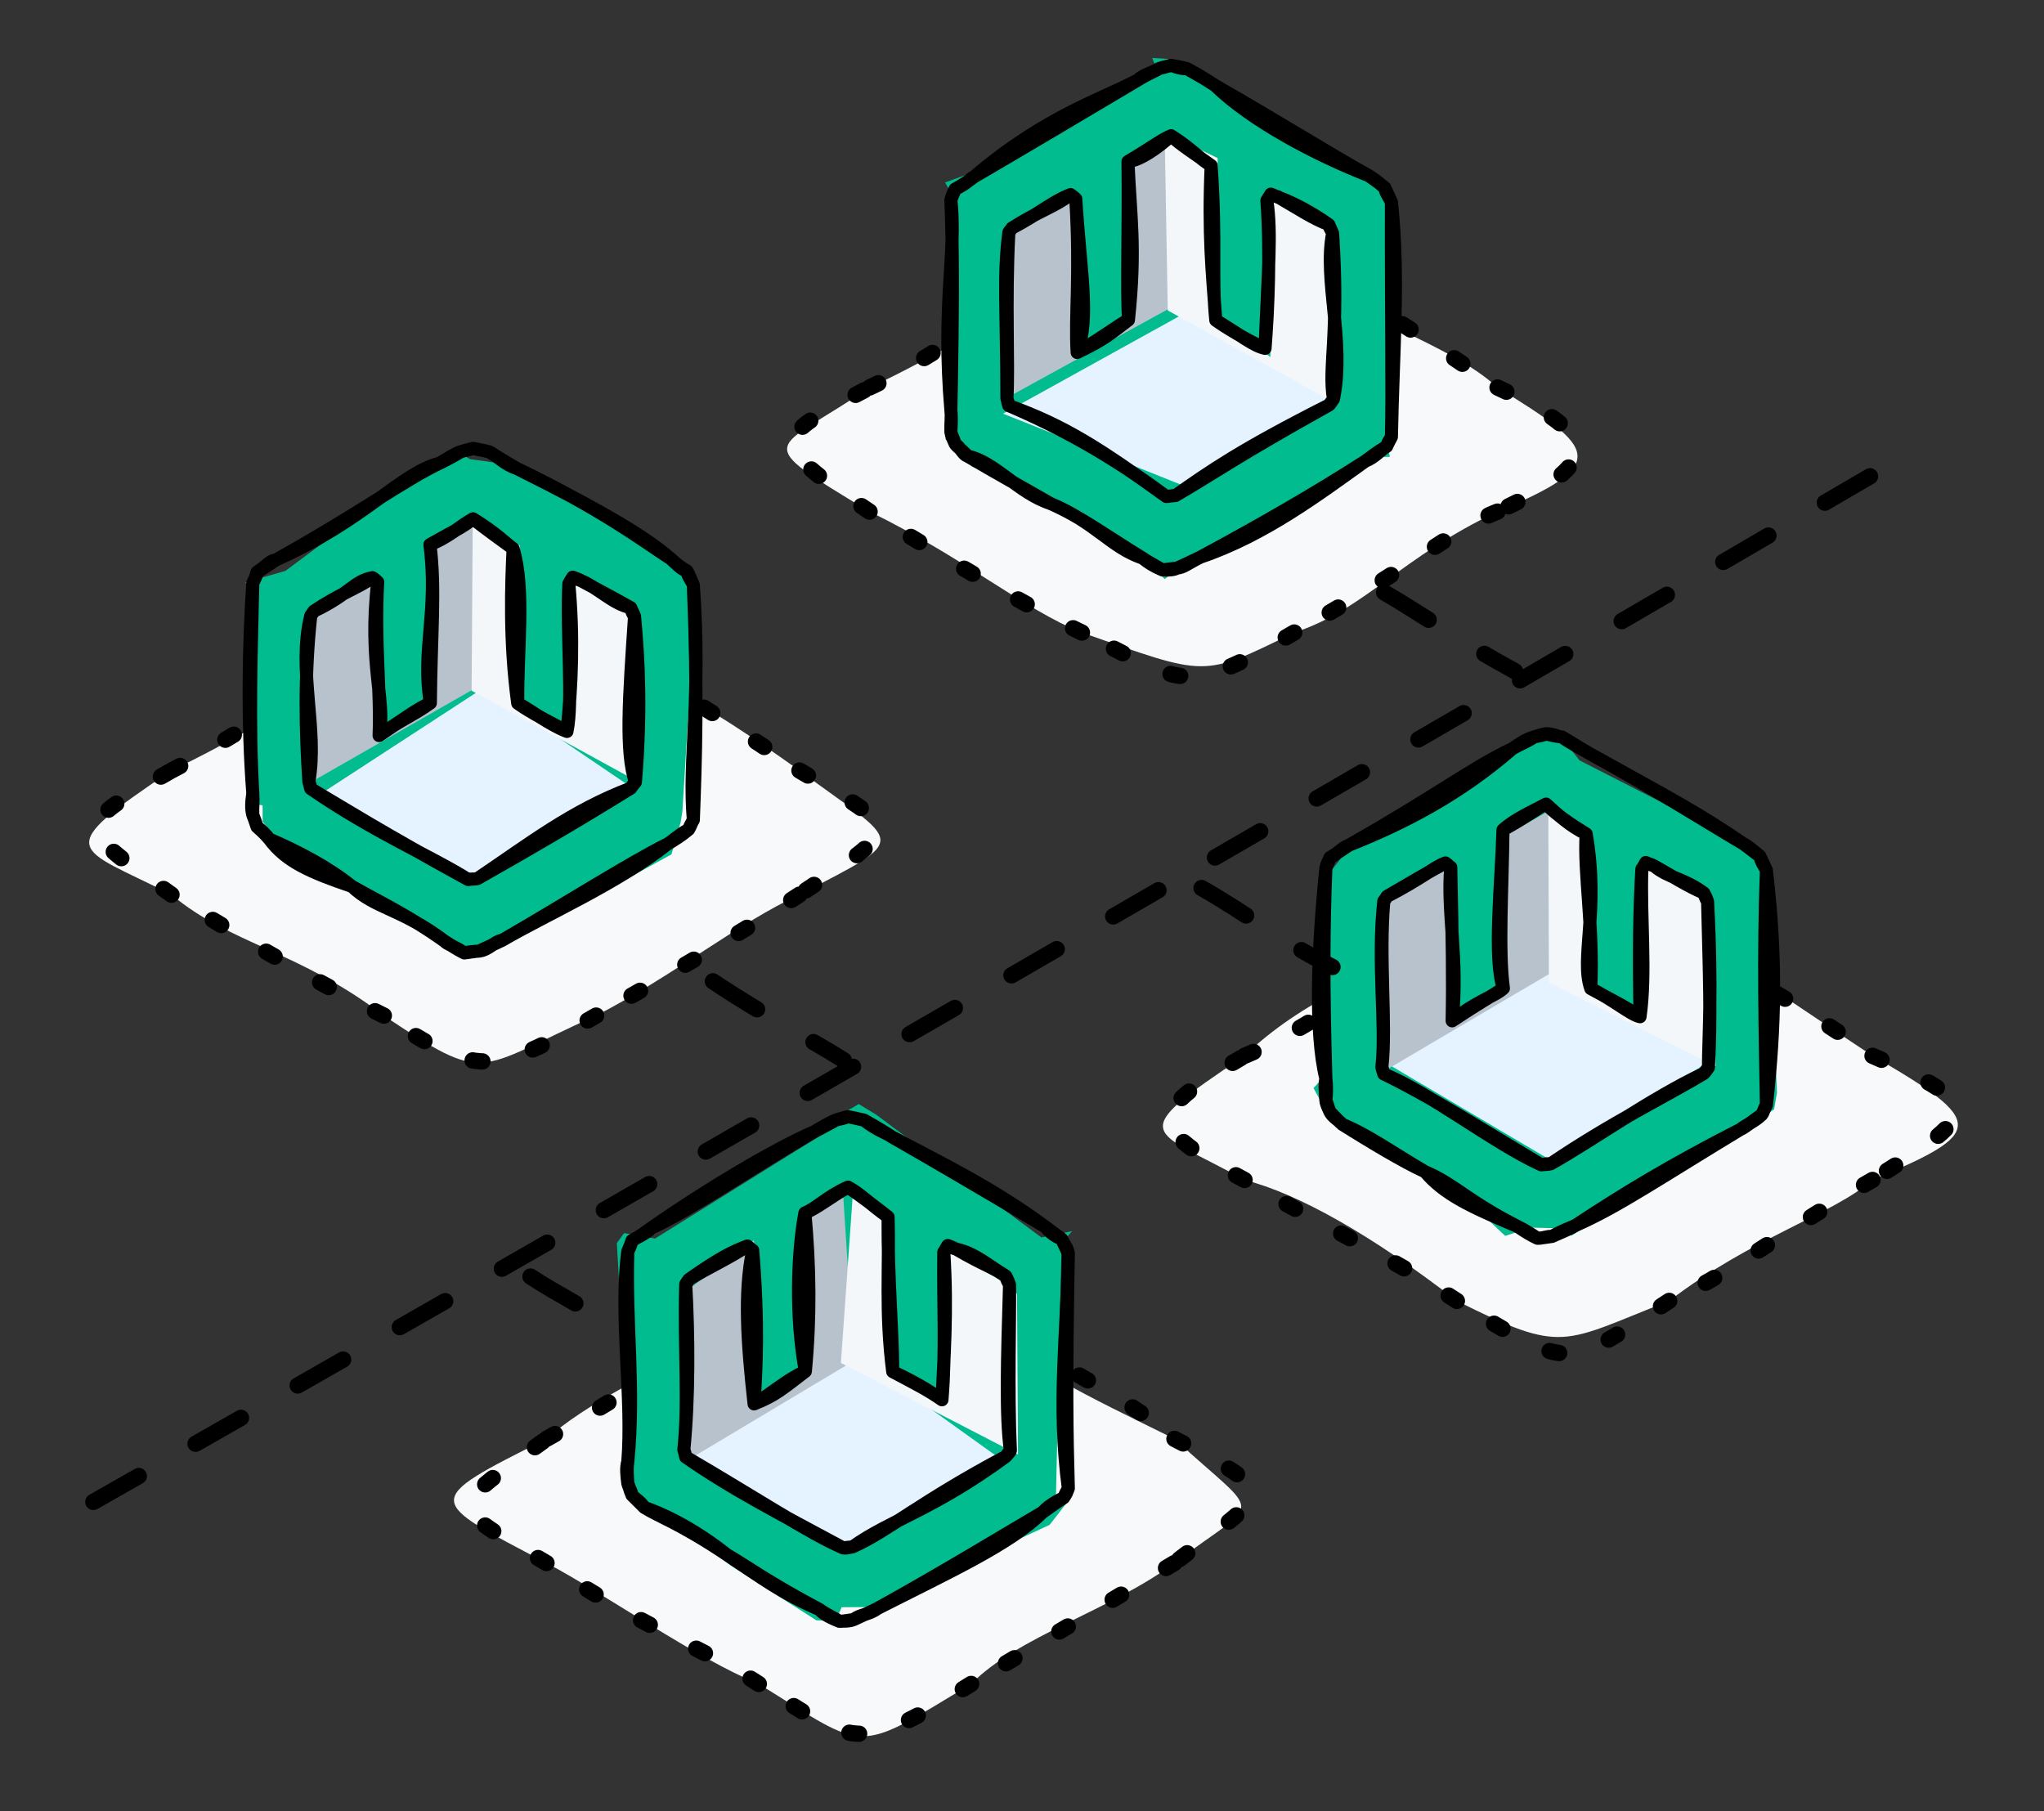 <svg version="1.1" xmlns="http://www.w3.org/2000/svg" viewBox="0 0 312.864 277.252" width="625.729" height="554.505">
  <rect x="0" y="0" width="312.864" height="277.252" fill="#333333" stroke="none"/>
  <!-- svg-source:excalidraw -->
  
  <defs>
    <style class="style-fonts">
      @font-face {
        font-family: "Virgil";
        src: url("https://excalidraw.com/Virgil.woff2");
      }
      @font-face {
        font-family: "Cascadia";
        src: url("https://excalidraw.com/Cascadia.woff2");
      }
      @font-face {
        font-family: "Assistant";
        src: url("https://app.excalidraw.com//dist/excalidraw-assets/Assistant-Regular.woff2");
      }
    </style>
    
  </defs>
  <g stroke-linecap="round"><g transform="translate(81.199 195.394) rotate(0 10.017 6.042)"><path d="M0 0 C3.96 2.65, 9.96 5.58, 20.03 12.08" stroke="#000000" stroke-width="2.5" fill="none" stroke-dasharray="8 10"></path></g></g><mask></mask><g stroke-linecap="round" transform="translate(10 89.442) rotate(0 64.309 37.756)"><path d="M81.25 9.5 C91.1 15.31, 96.02 16.81, 112.37 28.5 C128.07 40.15, 129.68 38.49, 112.37 47.5 C103.12 51.75, 92.99 59.96, 81.25 66.01 C62.56 74.39, 64.82 76.74, 48.75 66.01 C35.79 56.12, 25.28 55.09, 16.25 47.5 C1.57 40.01, -2.54 41.1, 16.25 28.5 C24.89 24.35, 32.41 19.99, 48.75 9.5 C63.71 -2.42, 63.2 1.37, 81.25 9.5" stroke="none" stroke-width="0" fill="#f8f9fa"></path><path d="M81.25 9.5 C89.37 13.55, 94.64 16.57, 112.37 28.5 M112.37 28.5 C128.22 37.89, 128.39 36.73, 112.37 47.5 M112.37 47.5 C101.83 54.42, 87.85 62.31, 81.25 66.01 M81.25 66.01 C65.2 75.31, 63.03 75.44, 48.75 66.01 M48.75 66.01 C36.02 59.8, 21.06 50.44, 16.25 47.5 M16.25 47.5 C1.35 36.83, 0.77 37.33, 16.25 28.5 M16.25 28.5 C22.02 25.53, 30.98 19.63, 48.75 9.5 M48.75 9.5 C65.43 -0.33, 63.42 1.73, 81.25 9.5" stroke="#000000" stroke-width="2.5" fill="none" stroke-dasharray="1.5 8"></path></g><g stroke-linecap="round"><g transform="translate(70.547 69.133) rotate(0 1.865 38.114)" fill-rule="evenodd"><path d="M-1.16 1.26 L-4.06 1.28 L-26.86 18.25 L-33 20 L-32.26 20.77 L-32.75 53.79 L-30.35 54.14 L-30.35 56.62 L-28.93 58.42 L-18.22 65.52 L-1.99 74.67 L1.47 76.33 L1.92 77.59 L7.72 75.09 L32.23 61.64 L33.64 56.69 L33.9 55.1 L35.93 21.82 L35.15 18.02 L31.29 16.99 L9.43 1.98 L4.78 1.61 L1.38 1.14 L-0.54 -0.03" stroke="none" stroke-width="0" fill="#00bc8e" fill-rule="evenodd"></path><path d="M0 0 C-0.89 0.27, -1.88 0.97, -3.27 1.77 M0 0 C-0.89 0.53, -1.81 1.05, -3.27 1.77 M-3.27 1.77 C-9.17 3.24, -14.82 10.58, -28.3 16.56 M-3.27 1.77 C-8.55 4.26, -15.39 9.36, -28.3 16.56 M-28.3 16.56 C-29.33 16.73, -29.49 17.29, -31.21 18.45 M-28.3 16.56 C-29.28 17.19, -30.49 18.04, -31.21 18.45 M-31.21 18.45 C-31.18 18.89, -31.4 19.11, -31.85 20.11 M-31.21 18.45 C-31.37 18.97, -31.49 19.47, -31.85 20.11 M-31.85 20.11 C-32.49 29.47, -32.7 41.44, -31.85 52.29 M-31.85 20.11 C-32.09 30.59, -32.48 41.67, -31.85 52.29 M-31.85 52.29 C-32.07 53.82, -32.09 54.7, -31.85 55.61 M-31.85 52.29 C-31.77 53.53, -31.9 54.61, -31.85 55.61 M-31.85 55.61 C-31.63 56.18, -31.54 56.4, -31.21 57.41 M-31.85 55.61 C-31.61 56.21, -31.37 56.84, -31.21 57.41 M-31.21 57.41 C-30.78 57.81, -30.11 58.35, -29.32 59.3 M-31.21 57.41 C-30.57 57.9, -29.92 58.53, -29.32 59.3 M-29.32 59.3 C-26.78 62.76, -22.99 64.39, -16.68 66.54 M-29.32 59.3 C-24.7 61.3, -20.3 63.64, -16.68 66.54 M-16.68 66.54 C-13.05 70, -9.11 69.91, -2.5 74.93 M-16.68 66.54 C-13.22 68.53, -7.83 71.1, -2.5 74.93 M-2.5 74.93 C-2.07 75.43, -0.93 75.71, 0.53 76.73 M-2.5 74.93 C-1.59 75.47, -0.67 76.15, 0.53 76.73 M0.53 76.73 C1.18 76.68, 1.99 76.47, 2.77 76.45 M0.53 76.73 C1.04 76.58, 1.83 76.5, 2.77 76.45 M2.77 76.45 C4.35 76.24, 5.13 74.94, 6.36 74.77 M2.77 76.45 C4.06 75.84, 5.15 75.37, 6.36 74.77 M6.36 74.77 C12.54 71.12, 24.09 66.03, 31.6 60.07 M6.36 74.77 C15.95 69.23, 26.02 62.83, 31.6 60.07 M31.6 60.07 C32.33 59.67, 33.32 58.67, 34.85 57.83 M31.6 60.07 C32.79 59.35, 33.77 58.75, 34.85 57.83 M34.85 57.83 C35.21 57.25, 35.23 56.92, 35.58 56.37 M34.85 57.83 C35.05 57.32, 35.32 56.82, 35.58 56.37 M35.58 56.37 C34.77 47.11, 36.83 37.91, 35.58 20.42 M35.58 56.37 C35.93 47.06, 36.27 37.39, 35.58 20.42 M35.58 20.42 C35.38 19.8, 34.76 19.21, 34.57 18.23 M35.58 20.42 C35.21 19.64, 34.87 18.62, 34.57 18.23 M34.57 18.23 C33.7 18.02, 33.19 17.32, 32.1 16.38 M34.57 18.23 C34.11 17.97, 33.41 17.6, 32.1 16.38 M32.1 16.38 C28.44 13.22, 22.5 9.52, 8.6 2.59 M32.1 16.38 C27.57 13.44, 21.55 8.81, 8.6 2.59 M8.6 2.59 C6.58 1.94, 5.46 0.52, 4.29 0.01 M8.6 2.59 C7.65 2.08, 6.52 1.34, 4.29 0.01 M4.29 0.01 C3.95 -0.01, 3.43 -0.24, 1.87 -0.5 M4.29 0.01 C3.6 -0.22, 2.95 -0.2, 1.87 -0.5 M1.87 -0.5 C1.09 -0.23, 0.74 -0.23, 0 0 M1.87 -0.5 C1.36 -0.37, 0.93 -0.29, 0 0 M0 0 C0 0, 0 0, 0 0 M0 0 C0 0, 0 0, 0 0" stroke="#000000" stroke-width="2" fill="none"></path></g></g><mask></mask><g stroke-linecap="round" transform="translate(47.112 105.639) rotate(0 25.087 14.523)"><path d="M26.99 -0.41 L48.82 14.38 L25.9 29.73 L1.21 16.37" stroke="none" stroke-width="0" fill="#e5f2ff" fill-rule="evenodd"></path><path d="M26 0 C32.7 4.44, 39.97 7.68, 50.17 15 M26 0 C35.56 5.61, 43.38 11.69, 50.17 15 M50.17 15 C42.59 21.07, 33.85 24.79, 26 29.05 M50.17 15 C42.36 19.7, 34.96 23.68, 26 29.05 M26 29.05 C20.39 24.07, 13.38 22.65, 0 15 M26 29.05 C18.57 26.3, 11.86 21.64, 0 15 M0 15 C8.04 10.26, 13.99 7.75, 26 0 M0 15 C9.38 10.74, 17.45 4.28, 26 0" stroke="transparent" stroke-width="2" fill="none"></path></g><g stroke-linecap="round"><g transform="translate(47.369 94.779) rotate(0 12.567 4.978)" fill-rule="evenodd"><path d="M0.1 0.1 L-0.38 25.29 L25.29 10.6 L25.13 -15.49 L18.58 -10.73 L19.25 12.89 L11.26 16.8 L10.84 -6.47 L9.54 -6.61 L0.35 -0.78" stroke="none" stroke-width="0" fill="#b8c2cc" fill-rule="evenodd"></path><path d="M0 0 C-0.14 5.4, 0.7 12.43, 0 25.3 M0 0 C-0.28 7.78, 0.11 15, 0 25.3 M0 25.3 C4.36 23.03, 10.09 20.02, 24.96 11.34 M0 25.3 C4.78 22.59, 9.95 19.1, 24.96 11.34 M24.96 11.34 C25.47 6.17, 24.5 -0.09, 25.13 -15.35 M24.96 11.34 C24.67 3.66, 25.05 -3.33, 25.13 -15.35 M25.13 -15.35 C22.8 -13.76, 20.68 -12.57, 18.53 -11.4 M25.13 -15.35 C22.94 -14.1, 20.7 -12.64, 18.53 -11.4 M18.53 -11.4 C18.85 -5.17, 19.21 -0.57, 18.61 12.84 M18.53 -11.4 C18.82 -4.6, 18.75 1.42, 18.61 12.84 M18.61 12.84 C15.83 14.8, 12.53 16.64, 10.68 17.52 M18.61 12.84 C16.01 14.36, 13.7 15.79, 10.68 17.52 M10.68 17.52 C11.29 10, 10.45 0.57, 10.54 -5.69 M10.68 17.52 C10.68 11.8, 11.04 6.16, 10.54 -5.69 M10.54 -5.69 C10.36 -5.87, 10.18 -5.98, 9.73 -6.34 M10.54 -5.69 C10.35 -5.82, 10.17 -6.01, 9.73 -6.34 M9.73 -6.34 C6.44 -4.63, 3.07 -2.05, 0.65 -1.07 M9.73 -6.34 C7.43 -5.07, 5.2 -3.87, 0.65 -1.07 M0.65 -1.07 C0.4 -0.66, 0.16 -0.3, 0 0 M0.65 -1.07 C0.47 -0.77, 0.32 -0.57, 0 0" stroke="transparent" stroke-width="2" fill="none"></path></g></g><mask></mask><g stroke-linecap="round"><g transform="translate(97.446 94.84) rotate(0 -12.624 5.136)" fill-rule="evenodd"><path d="M-0.38 -0.01 L0.33 24.88 L-25.26 10.88 L-25.09 -14.67 L-17.89 -11.36 L-18.02 12.12 L-10.38 16.74 L-10.74 -5.95 L-10.03 -6.05 L-1.55 -1.63" stroke="none" stroke-width="0" fill="#f4f7fa" fill-rule="evenodd"></path><path d="M0 0 C0.71 7.89, -0.04 15.58, 0 25.62 M0 0 C-0.04 7.68, -0.58 15.44, 0 25.62 M0 25.62 C-9.95 20.36, -21.02 13.56, -25.25 11.02 M0 25.62 C-9.4 19.83, -18.92 15.24, -25.25 11.02 M-25.25 11.02 C-25.75 4.67, -25.43 -2.9, -25.13 -15.35 M-25.25 11.02 C-25.2 1.29, -24.81 -9.13, -25.13 -15.35 M-25.13 -15.35 C-23.19 -14.22, -21.31 -12.86, -18.53 -11.4 M-25.13 -15.35 C-22.53 -13.87, -20.24 -12.39, -18.53 -11.4 M-18.53 -11.4 C-17.83 -4.68, -18.82 2.08, -18.61 12.84 M-18.53 -11.4 C-18.18 -4.36, -18.06 3.01, -18.61 12.84 M-18.61 12.84 C-16.32 14.32, -14.12 15.27, -10.68 17.52 M-18.61 12.84 C-16.73 13.98, -14.78 14.98, -10.68 17.52 M-10.68 17.52 C-10.87 11.75, -11.3 6.1, -10.54 -5.69 M-10.68 17.52 C-10.24 12.25, -10.93 7.42, -10.54 -5.69 M-10.54 -5.69 C-10.33 -5.81, -10.21 -5.94, -9.73 -6.34 M-10.54 -5.69 C-10.33 -5.88, -10.1 -6.05, -9.73 -6.34 M-9.73 -6.34 C-5.91 -4.29, -3.49 -2.48, -0.65 -1.07 M-9.73 -6.34 C-8.17 -5.26, -5.89 -4.11, -0.65 -1.07 M-0.65 -1.07 C-0.48 -0.85, -0.35 -0.48, 0 0 M-0.65 -1.07 C-0.48 -0.82, -0.3 -0.49, 0 0" stroke="transparent" stroke-width="2" fill="none"></path></g></g><mask></mask><g stroke-linecap="round"><g transform="translate(48.055 93.538) rotate(0 24.211 13.481)"><path d="M0 0 C-0.11 0.22, -0.22 0.28, -0.49 0.72 M0 0 C-0.21 0.25, -0.3 0.48, -0.49 0.72 M-0.49 0.72 C-2.55 8.95, 0.65 18.12, -0.78 26.07 M-0.49 0.72 C-1.49 9.89, -1.28 18.42, -0.78 26.07 M-0.78 26.07 C-0.71 26.38, -0.49 26.77, -0.5 27.17 M-0.78 26.07 C-0.68 26.4, -0.64 26.67, -0.5 27.17 M-0.5 27.17 C9.1 33.8, 18.48 37.81, 23.61 41.09 M-0.5 27.17 C4.4 30.09, 10.54 33.93, 23.61 41.09 M23.61 41.09 C24.08 40.92, 24.65 41.09, 25.05 40.93 M23.61 41.09 C24.16 40.99, 24.58 41.04, 25.05 40.93 M25.05 40.93 C33.12 35.49, 39.4 30.57, 48.5 27.1 M25.05 40.93 C33.59 36.09, 40.33 32.16, 48.5 27.1 M48.5 27.1 C48.71 26.74, 48.95 26.39, 49.2 26.18 M48.5 27.1 C48.65 26.85, 48.83 26.63, 49.2 26.18 M49.2 26.18 C47.64 21.56, 48.22 13.38, 49.07 0.81 M49.2 26.18 C50.09 15.76, 49.71 7.37, 49.07 0.81 M49.07 0.81 C48.83 0.52, 48.65 0.13, 48.49 -0.52 M49.07 0.81 C48.95 0.41, 48.66 -0.07, 48.49 -0.52 M48.49 -0.52 C45.73 -1.11, 43.57 -3.52, 40.92 -4.64 M48.49 -0.52 C45.51 -2.2, 42.28 -3.89, 40.92 -4.64 M40.92 -4.64 C40.46 -4.81, 40.14 -4.91, 39.61 -5.19 M40.92 -4.64 C40.54 -4.87, 40.1 -5, 39.61 -5.19 M39.61 -5.19 C39.39 -4.85, 39.22 -4.61, 39.01 -4.19 M39.61 -5.19 C39.52 -4.94, 39.26 -4.65, 39.01 -4.19 M39.01 -4.19 C38.65 3.74, 39.69 13.82, 38.73 18.42 M39.01 -4.19 C39.76 3.93, 39.47 11.17, 38.73 18.42 M38.73 18.42 C36.17 17.47, 32.81 14.93, 31.19 14.11 M38.73 18.42 C36.42 17.15, 33.45 15.72, 31.19 14.11 M31.19 14.11 C31.12 5.74, 32.34 -3.43, 30.48 -9.57 M31.19 14.11 C29.88 4.57, 30.23 -4.25, 30.48 -9.57 M30.48 -9.57 C28.35 -11.11, 26.38 -12.53, 24.35 -14.13 M30.48 -9.57 C29.24 -10.47, 27.98 -11.88, 24.35 -14.13 M24.35 -14.13 C22.75 -12.79, 20.87 -11.97, 17.75 -10.18 M24.35 -14.13 C22.49 -13.13, 20.69 -11.32, 17.75 -10.18 M17.75 -10.18 C19.08 -0.02, 16.45 6.03, 17.82 14.07 M17.75 -10.18 C18.63 -3.31, 17.9 3.51, 17.82 14.07 M17.82 14.07 C16.22 14.75, 14.02 16.28, 9.97 19.05 M17.82 14.07 C15.37 15.87, 12.79 16.91, 9.97 19.05 M9.97 19.05 C11.08 13.85, 8.27 8.1, 9.76 -4.46 M9.97 19.05 C10.25 12.24, 9.24 4.79, 9.76 -4.46 M9.76 -4.46 C9.46 -4.74, 9.08 -5.07, 8.95 -5.12 M9.76 -4.46 C9.59 -4.58, 9.37 -4.79, 8.95 -5.12 M8.95 -5.12 C6.09 -4.59, 5.28 -2.47, 0 0 M8.95 -5.12 C6.78 -3.57, 3.88 -2.61, 0 0" stroke="#000000" stroke-width="2" fill="none"></path></g></g><mask></mask><g stroke-linecap="round" transform="translate(116.85 30.81) rotate(0 64.309 37.756)"><path d="M81.25 9.5 C90.86 18.36, 104.6 21.42, 112.37 28.5 C127.49 37.82, 129.85 40.17, 112.37 47.5 C97.79 54.34, 91.96 62.55, 81.25 66.01 C67.01 72.97, 68.1 72.8, 48.75 66.01 C39.98 62.54, 30.83 54.61, 16.25 47.5 C-2.42 36.2, 1.37 38.67, 16.25 28.5 C24.66 24.68, 40.53 15.62, 48.75 9.5 C64.64 -2.2, 64.75 -3.04, 81.25 9.5" stroke="none" stroke-width="0" fill="#f8f9fa"></path><path d="M81.25 9.5 C91.69 14.32, 103.08 22.25, 112.37 28.5 M112.37 28.5 C128.41 36.03, 128.54 39.95, 112.37 47.5 M112.37 47.5 C106.16 49.87, 96.9 57.5, 81.25 66.01 M81.25 66.01 C63.83 76.28, 64.33 73.6, 48.75 66.01 M48.75 66.01 C42.65 63.11, 33.55 58.2, 16.25 47.5 M16.25 47.5 C-0.33 36.42, 1.73 36.21, 16.25 28.5 M16.25 28.5 C26.25 23.88, 33.88 17.34, 48.75 9.5 M48.75 9.5 C66.2 0.59, 65.27 0.88, 81.25 9.5" stroke="#000000" stroke-width="2.5" fill="none" stroke-dasharray="1.5 8"></path></g><g stroke-linecap="round"><g transform="translate(177.397 10.501) rotate(0 1.865 38.114)" fill-rule="evenodd"><path d="M1.5 -1.48 L-2.41 0.98 L-27.92 15.68 L-32.74 17.43 L-31.35 19.85 L-30.91 51.89 L-32.7 56.75 L-29.85 57.73 L-28.68 60.87 L-17.89 65.39 L-4.18 73.66 L0.88 78.13 L3.35 76.24 L5.55 75.37 L32.43 59.46 L35.34 59.43 L35.09 58.01 L35.04 20.4 L32.68 16.36 L31.45 16.18 L9.73 4.47 L5.7 -0.4 L-0.03 0.94 L-1.03 -1.63" stroke="none" stroke-width="0" fill="#00bc8e" fill-rule="evenodd"></path><path d="M0 0 C-0.95 0.64, -2.32 0.85, -3.27 1.77 M0 0 C-0.83 0.51, -1.83 0.85, -3.27 1.77 M-3.27 1.77 C-8.58 4.61, -17.45 7.29, -28.3 16.56 M-3.27 1.77 C-11.69 6.77, -21.11 12.37, -28.3 16.56 M-28.3 16.56 C-29 16.88, -29.24 17.54, -31.21 18.45 M-28.3 16.56 C-29.21 17.27, -30.3 17.95, -31.21 18.45 M-31.21 18.45 C-31.57 19.18, -31.72 19.61, -31.85 20.11 M-31.21 18.45 C-31.33 18.96, -31.59 19.32, -31.85 20.11 M-31.85 20.11 C-30.96 28.23, -33.25 35.83, -31.85 52.29 M-31.85 20.11 C-31.57 27.49, -31.51 34.69, -31.85 52.29 M-31.85 52.29 C-31.75 53.23, -31.78 54.26, -31.85 55.61 M-31.85 52.29 C-31.72 53.23, -31.89 54.12, -31.85 55.61 M-31.85 55.61 C-31.74 56.3, -31.59 56.55, -31.21 57.41 M-31.85 55.61 C-31.73 56.17, -31.46 56.56, -31.21 57.41 M-31.21 57.41 C-30.27 58.14, -29.98 59.11, -29.32 59.3 M-31.21 57.41 C-30.86 57.96, -30.31 58.17, -29.32 59.3 M-29.32 59.3 C-25.11 60.18, -21.54 64.93, -16.68 66.54 M-29.32 59.3 C-24.93 61.89, -21.15 63.96, -16.68 66.54 M-16.68 66.54 C-9.61 69.51, -7.44 73.23, -2.5 74.93 M-16.68 66.54 C-12.05 68.53, -7.94 71.62, -2.5 74.93 M-2.5 74.93 C-1.55 75.67, -0.9 76.11, 0.53 76.73 M-2.5 74.93 C-1.88 75.39, -1.32 75.64, 0.53 76.73 M0.53 76.73 C1.24 76.81, 2.36 76.74, 2.77 76.45 M0.53 76.73 C1.28 76.65, 1.85 76.54, 2.77 76.45 M2.77 76.45 C3.77 76.37, 4.24 75.83, 6.36 74.77 M2.77 76.45 C4.24 75.82, 5.54 75.15, 6.36 74.77 M6.36 74.77 C16.18 71.44, 24.49 65.15, 31.6 60.07 M6.36 74.77 C15.58 69.81, 24 64.96, 31.6 60.07 M31.6 60.07 C32.98 59.56, 34.02 58.29, 34.85 57.83 M31.6 60.07 C32.53 59.4, 33.32 58.74, 34.85 57.83 M34.85 57.83 C34.96 57.33, 35.19 57.07, 35.58 56.37 M34.85 57.83 C35.05 57.33, 35.36 56.81, 35.58 56.37 M35.58 56.37 C35.81 43.39, 36.84 32.13, 35.58 20.42 M35.58 56.37 C35.77 48.65, 35.55 40.03, 35.58 20.42 M35.58 20.42 C35.22 19.65, 34.63 18.95, 34.57 18.23 M35.58 20.42 C35.31 19.88, 35.1 19.38, 34.57 18.23 M34.57 18.23 C34.05 17.9, 33.74 17.4, 32.1 16.38 M34.57 18.23 C33.67 17.46, 33.03 17.02, 32.1 16.38 M32.1 16.38 C23.9 13.16, 14.2 8.03, 8.6 2.59 M32.1 16.38 C26.09 13.05, 18.44 8.21, 8.6 2.59 M8.6 2.59 C7.1 1.58, 6.57 1.32, 4.29 0.01 M8.6 2.59 C6.84 1.45, 5.26 0.47, 4.29 0.01 M4.29 0.01 C3.65 0.06, 2.91 -0.11, 1.87 -0.5 M4.29 0.01 C3.49 -0.22, 2.59 -0.34, 1.87 -0.5 M1.87 -0.5 C1.47 -0.35, 0.86 -0.33, 0 0 M1.87 -0.5 C1.33 -0.36, 0.79 -0.21, 0 0 M0 0 C0 0, 0 0, 0 0 M0 0 C0 0, 0 0, 0 0" stroke="#000000" stroke-width="2" fill="none"></path></g></g><mask></mask><g stroke-linecap="round" transform="translate(153.962 47.008) rotate(0 25.087 14.523)"><path d="M27.48 0.87 L51.29 13.59 L27.72 27.54 L-0.43 16.31" stroke="none" stroke-width="0" fill="#e5f2ff" fill-rule="evenodd"></path><path d="M26 0 C31.45 1.47, 37.16 8.85, 50.17 15 M26 0 C32.21 2.51, 36.85 7.67, 50.17 15 M50.17 15 C42.48 16.67, 39.75 20.68, 26 29.05 M50.17 15 C41.9 19.71, 32.32 25.73, 26 29.05 M26 29.05 C22.43 26.96, 16.04 22.61, 0 15 M26 29.05 C18.65 25.56, 11.93 21.92, 0 15 M0 15 C8.36 8.52, 16.8 4.78, 26 0 M0 15 C8.17 9.53, 16.46 4.85, 26 0" stroke="transparent" stroke-width="2" fill="none"></path></g><g stroke-linecap="round"><g transform="translate(154.218 36.147) rotate(0 12.567 4.978)" fill-rule="evenodd"><path d="M0.58 -0.72 L0.3 24.52 L24.76 11.07 L24.84 -15.06 L17.63 -11.96 L19.23 12.24 L11.03 17.05 L11.37 -4.77 L10.71 -6.47 L-0.24 -0.61" stroke="none" stroke-width="0" fill="#b8c2cc" fill-rule="evenodd"></path><path d="M0 0 C-0.05 8.82, -0.68 16.34, 0 25.3 M0 0 C-0.21 8.02, -0.23 15.57, 0 25.3 M0 25.3 C7.3 21.18, 13.91 18.62, 24.96 11.34 M0 25.3 C5.93 22.21, 12.23 18.11, 24.96 11.34 M24.96 11.34 C25.36 3.7, 24.78 -2.88, 25.13 -15.35 M24.96 11.34 C25.41 2.94, 25.22 -6.61, 25.13 -15.35 M25.13 -15.35 C22.7 -14.01, 20.65 -12.38, 18.53 -11.4 M25.13 -15.35 C22.53 -13.89, 20.4 -12.37, 18.53 -11.4 M18.53 -11.4 C17.72 -2.99, 19.15 6.2, 18.61 12.84 M18.53 -11.4 C18.42 -4.13, 18.38 4.01, 18.61 12.84 M18.61 12.84 C16.04 14.1, 13.86 16.27, 10.68 17.52 M18.61 12.84 C16.32 13.96, 14.09 15.41, 10.68 17.52 M10.68 17.52 C10.5 7.89, 10.77 -0.83, 10.54 -5.69 M10.68 17.52 C11 9.18, 10.49 1.63, 10.54 -5.69 M10.54 -5.69 C10.26 -5.85, 10.09 -6.12, 9.73 -6.34 M10.54 -5.69 C10.22 -5.98, 9.88 -6.2, 9.73 -6.34 M9.73 -6.34 C8.12 -5.48, 5.96 -4.12, 0.65 -1.07 M9.73 -6.34 C7.13 -4.82, 3.97 -2.84, 0.65 -1.07 M0.65 -1.07 C0.47 -0.79, 0.28 -0.45, 0 0 M0.65 -1.07 C0.5 -0.81, 0.37 -0.59, 0 0" stroke="transparent" stroke-width="2" fill="none"></path></g></g><mask></mask><g stroke-linecap="round"><g transform="translate(204.295 36.209) rotate(0 -12.624 5.136)" fill-rule="evenodd"><path d="M0.3 -0.78 L-0.19 25.35 L-25.55 11.31 L-26.03 -15.91 L-17.91 -12.01 L-18.25 12.37 L-9.85 18.44 L-9.57 -5.82 L-10.62 -5.88 L0.25 -1.01" stroke="none" stroke-width="0" fill="#f4f7fa" fill-rule="evenodd"></path><path d="M0 0 C-0.67 5.82, 0.03 10.79, 0 25.62 M0 0 C-0.36 5.37, -0.24 9.87, 0 25.62 M0 25.62 C-5 23.02, -11.51 19.4, -25.25 11.02 M0 25.62 C-7.55 21.48, -14.37 17.92, -25.25 11.02 M-25.25 11.02 C-25.42 2.48, -24.94 -7.12, -25.13 -15.35 M-25.25 11.02 C-25.15 1.59, -25.03 -7.23, -25.13 -15.35 M-25.13 -15.35 C-23.48 -14.2, -21.81 -13.68, -18.53 -11.4 M-25.13 -15.35 C-23.21 -14.19, -21.45 -13.34, -18.53 -11.4 M-18.53 -11.4 C-17.99 -1.69, -18.54 7.73, -18.61 12.84 M-18.53 -11.4 C-18.85 -3.66, -18.53 3.84, -18.61 12.84 M-18.61 12.84 C-15.43 14.98, -12.92 16.22, -10.68 17.52 M-18.61 12.84 C-16.7 13.91, -14.63 14.99, -10.68 17.52 M-10.68 17.52 C-10.5 11.44, -10.08 6.79, -10.54 -5.69 M-10.68 17.52 C-10.8 12.59, -10.7 6.43, -10.54 -5.69 M-10.54 -5.69 C-10.19 -5.99, -9.85 -6.19, -9.73 -6.34 M-10.54 -5.69 C-10.37 -5.83, -10.19 -5.99, -9.73 -6.34 M-9.73 -6.34 C-6.33 -4.28, -2.77 -2.7, -0.65 -1.07 M-9.73 -6.34 C-7.57 -4.75, -5.22 -3.95, -0.65 -1.07 M-0.65 -1.07 C-0.45 -0.72, -0.29 -0.41, 0 0 M-0.65 -1.07 C-0.44 -0.76, -0.26 -0.48, 0 0" stroke="transparent" stroke-width="2" fill="none"></path></g></g><mask></mask><g stroke-linecap="round"><g transform="translate(154.905 34.906) rotate(0 24.211 13.481)"><path d="M0 0 C-0.2 0.33, -0.48 0.53, -0.49 0.72 M0 0 C-0.2 0.23, -0.4 0.56, -0.49 0.72 M-0.49 0.72 C-1.34 7.46, -0.82 11.77, -0.78 26.07 M-0.49 0.72 C-1.05 11.46, -0.48 20.81, -0.78 26.07 M-0.78 26.07 C-0.67 26.39, -0.58 26.77, -0.5 27.17 M-0.78 26.07 C-0.65 26.48, -0.61 26.89, -0.5 27.17 M-0.5 27.17 C8.03 30.27, 13.2 33.59, 23.61 41.09 M-0.5 27.17 C7.51 30.6, 15.17 34.8, 23.61 41.09 M23.61 41.09 C24.03 41.1, 24.43 40.94, 25.05 40.93 M23.61 41.09 C23.96 41.06, 24.33 41, 25.05 40.93 M25.05 40.93 C30.41 37.14, 35.21 33.82, 48.5 27.1 M25.05 40.93 C30.94 37.49, 34.56 34.86, 48.5 27.1 M48.5 27.1 C48.72 26.94, 48.74 26.78, 49.2 26.18 M48.5 27.1 C48.69 26.81, 48.92 26.58, 49.2 26.18 M49.2 26.18 C50.99 17.42, 47.67 7.9, 49.07 0.81 M49.2 26.18 C48.37 21.21, 50.1 16.44, 49.07 0.81 M49.07 0.81 C48.94 0.37, 48.7 0.27, 48.49 -0.52 M49.07 0.81 C48.9 0.39, 48.77 0.11, 48.49 -0.52 M48.49 -0.52 C45.87 -1.58, 44.41 -2.61, 40.92 -4.64 M48.49 -0.52 C45.93 -2.34, 43.03 -3.88, 40.92 -4.64 M40.92 -4.64 C40.59 -4.92, 40.1 -4.86, 39.61 -5.19 M40.92 -4.64 C40.66 -4.71, 40.36 -4.91, 39.61 -5.19 M39.61 -5.19 C39.49 -4.94, 39.35 -4.81, 39.01 -4.19 M39.61 -5.19 C39.46 -4.9, 39.24 -4.45, 39.01 -4.19 M39.01 -4.19 C39.59 3.78, 39.18 12.58, 38.73 18.42 M39.01 -4.19 C39.75 0.75, 39.21 6.34, 38.73 18.42 M38.73 18.42 C37.02 18.05, 35.34 16.63, 31.19 14.11 M38.73 18.42 C36.05 17.25, 32.54 15.09, 31.19 14.11 M31.19 14.11 C30.63 6.59, 30.03 0.96, 30.48 -9.57 M31.19 14.11 C30.51 7.59, 31.3 2.63, 30.48 -9.57 M30.48 -9.57 C28.18 -11.26, 25.75 -12.76, 24.35 -14.13 M30.48 -9.57 C28.76 -10.55, 27.39 -12.22, 24.35 -14.13 M24.35 -14.13 C22.31 -12.26, 19.55 -10.34, 17.75 -10.18 M24.35 -14.13 C22.95 -13.56, 21.69 -12.53, 17.75 -10.18 M17.75 -10.18 C18.06 -2.15, 19.02 2.9, 17.82 14.07 M17.75 -10.18 C17.87 -0.11, 17.54 8.83, 17.82 14.07 M17.82 14.07 C15 16.21, 14.15 17.05, 9.97 19.05 M17.82 14.07 C16.52 14.69, 14.77 16.15, 9.97 19.05 M9.97 19.05 C11.94 13.62, 10.44 6.63, 9.76 -4.46 M9.97 19.05 C9.61 13.57, 10.48 7.34, 9.76 -4.46 M9.76 -4.46 C9.46 -4.71, 9.22 -4.92, 8.95 -5.12 M9.76 -4.46 C9.5 -4.75, 9.2 -4.92, 8.95 -5.12 M8.95 -5.12 C6.23 -4.08, 4.27 -2.26, 0 0 M8.95 -5.12 C6.64 -3.31, 3.99 -2.56, 0 0" stroke="#000000" stroke-width="2" fill="none"></path></g></g><mask></mask><g stroke-linecap="round" transform="translate(67.397 191.74) rotate(0 64.309 37.756)"><path d="M81.25 9.5 C89.33 17.51, 98.72 21.74, 112.37 28.5 C126.07 41.1, 125.91 37.23, 112.37 47.5 C102.59 54.76, 88.45 58.69, 81.25 66.01 C63.2 76.89, 65.67 76.48, 48.75 66.01 C39.32 62.22, 24.66 51.89, 16.25 47.5 C-2.2 37.75, -3.04 38.18, 16.25 28.5 C22.4 23.12, 30.57 19.23, 48.75 9.5 C63.13 1.84, 66.47 -2.51, 81.25 9.5" stroke="none" stroke-width="0" fill="#f8f9fa"></path><path d="M81.25 9.5 C90.69 15.25, 105.4 22.1, 112.37 28.5 M112.37 28.5 C129.39 37.33, 126.7 36.36, 112.37 47.5 M112.37 47.5 C102.39 53.4, 90.35 60.64, 81.25 66.01 M81.25 66.01 C63.42 77.25, 63.21 75.07, 48.75 66.01 M48.75 66.01 C40.52 60.57, 30.23 57.08, 16.25 47.5 M16.25 47.5 C0.59 38.27, 0.88 39.65, 16.25 28.5 M16.25 28.5 C29.51 21.11, 39.51 13.68, 48.75 9.5 M48.75 9.5 C64.9 0.68, 66.21 1.37, 81.25 9.5" stroke="#000000" stroke-width="2.5" fill="none" stroke-dasharray="1.5 8"></path></g><g stroke-linecap="round"><g transform="translate(127.944 171.431) rotate(0 1.865 38.114)" fill-rule="evenodd"><path d="M-0.85 1.14 L-1.91 2.09 L-27.67 18.14 L-32.42 17.31 L-33.53 18.84 L-31.5 53.69 L-31.27 55.4 L-32.01 58.01 L-28.49 58.69 L-16.19 68.14 L-2.99 76.58 L-0.01 76.7 L0.88 74.57 L5.71 74.56 L32.72 61.96 L36.26 57.42 L33.68 57.81 L34.55 18.79 L36.17 17.01 L31.45 17.97 L9.83 1.92 L6.2 -0.8 L3.49 -2.45 L0.07 -0.41" stroke="none" stroke-width="0" fill="#00bc8e" fill-rule="evenodd"></path><path d="M0 0 C-0.9 0.38, -2.14 1.09, -3.27 1.77 M0 0 C-0.78 0.48, -1.23 0.66, -3.27 1.77 M-3.27 1.77 C-9.6 4.54, -19.82 10.63, -28.3 16.56 M-3.27 1.77 C-13.28 7.56, -22.31 13.83, -28.3 16.56 M-28.3 16.56 C-28.93 17.3, -30.36 17.94, -31.21 18.45 M-28.3 16.56 C-29.13 17.14, -29.83 17.73, -31.21 18.45 M-31.21 18.45 C-31.37 19.01, -31.46 19.4, -31.85 20.11 M-31.21 18.45 C-31.36 18.89, -31.46 19.22, -31.85 20.11 M-31.85 20.11 C-33.16 30.09, -31.05 42.44, -31.85 52.29 M-31.85 20.11 C-32.2 31.28, -30.74 41, -31.85 52.29 M-31.85 52.29 C-32.15 53.27, -31.99 54.5, -31.85 55.61 M-31.85 52.29 C-31.99 53.13, -31.96 54.01, -31.85 55.61 M-31.85 55.61 C-31.72 56.2, -31.27 56.84, -31.21 57.41 M-31.85 55.61 C-31.63 56.06, -31.62 56.5, -31.21 57.41 M-31.21 57.41 C-30.88 57.85, -29.92 58.36, -29.32 59.3 M-31.21 57.41 C-30.66 57.98, -30 58.6, -29.32 59.3 M-29.32 59.3 C-26.95 60.11, -22.2 62.17, -16.68 66.54 M-29.32 59.3 C-27.06 60.73, -24 61.65, -16.68 66.54 M-16.68 66.54 C-11.34 70.1, -8.14 72.52, -2.5 74.93 M-16.68 66.54 C-13.59 68.34, -10.44 70.71, -2.5 74.93 M-2.5 74.93 C-2.09 75.42, -1.4 75.96, 0.53 76.73 M-2.5 74.93 C-1.45 75.72, 0.05 76.36, 0.53 76.73 M0.53 76.73 C1.37 76.69, 2.06 76.76, 2.77 76.45 M0.53 76.73 C1.04 76.74, 1.52 76.62, 2.77 76.45 M2.77 76.45 C3.59 75.68, 5.11 75.75, 6.36 74.77 M2.77 76.45 C3.65 76.02, 4.95 75.48, 6.36 74.77 M6.36 74.77 C17.26 69.22, 26.7 64.94, 31.6 60.07 M6.36 74.77 C16.2 69.33, 26.54 63.04, 31.6 60.07 M31.6 60.07 C32.22 59.45, 32.93 58.76, 34.85 57.83 M31.6 60.07 C32.57 59.42, 33.09 58.96, 34.85 57.83 M34.85 57.83 C35.02 57.42, 35.32 56.87, 35.58 56.37 M34.85 57.83 C35.19 57.39, 35.41 56.85, 35.58 56.37 M35.58 56.37 C33.85 43.45, 35.4 32.95, 35.58 20.42 M35.58 56.37 C35.34 47.63, 35.21 40.96, 35.58 20.42 M35.58 20.42 C35.43 19.5, 34.92 19.03, 34.57 18.23 M35.58 20.42 C35.15 19.52, 34.77 18.67, 34.57 18.23 M34.57 18.23 C33.31 17.71, 32.58 17, 32.1 16.38 M34.57 18.23 C33.98 17.74, 33.67 17.6, 32.1 16.38 M32.1 16.38 C23.63 10.11, 15.38 6.25, 8.6 2.59 M32.1 16.38 C23.16 11, 13.81 5.58, 8.6 2.59 M8.6 2.59 C7.84 2.02, 6.31 1.6, 4.29 0.01 M8.6 2.59 C7.6 1.96, 6.86 1.45, 4.29 0.01 M4.29 0.01 C3.53 -0.11, 3.24 -0.27, 1.87 -0.5 M4.29 0.01 C3.41 -0.2, 2.4 -0.38, 1.87 -0.5 M1.87 -0.5 C1.63 -0.49, 1.12 -0.33, 0 0 M1.87 -0.5 C1.27 -0.27, 0.82 -0.18, 0 0 M0 0 C0 0, 0 0, 0 0 M0 0 C0 0, 0 0, 0 0" stroke="#000000" stroke-width="2" fill="none"></path></g></g><mask></mask><g stroke-linecap="round" transform="translate(104.509 207.937) rotate(0 25.087 14.523)"><path d="M25.29 -1.34 L49.17 15.76 L26.37 29.58 L1.26 14.8" stroke="none" stroke-width="0" fill="#e5f2ff" fill-rule="evenodd"></path><path d="M26 0 C32.84 3.17, 36.12 5.91, 50.17 15 M26 0 C35.25 4.8, 43.5 10.48, 50.17 15 M50.17 15 C44.51 17.44, 41.48 21.92, 26 29.05 M50.17 15 C42.32 20.15, 33.44 25.19, 26 29.05 M26 29.05 C14.51 24.74, 5.58 17.03, 0 15 M26 29.05 C19.62 26.04, 11.6 21.3, 0 15 M0 15 C6.52 12.66, 9.89 10, 26 0 M0 15 C6.23 11.6, 12.13 8.2, 26 0" stroke="transparent" stroke-width="2" fill="none"></path></g><g stroke-linecap="round"><g transform="translate(104.765 197.077) rotate(0 12.567 4.978)" fill-rule="evenodd"><path d="M0.35 -0.47 L0.83 26.22 L25.93 11.21 L24.25 -14.89 L19.43 -11.34 L18.9 12.71 L10.24 17.96 L10.73 -5.46 L10.64 -7.26 L1.28 -0.23" stroke="none" stroke-width="0" fill="#b8c2cc" fill-rule="evenodd"></path><path d="M0 0 C-0.91 5.29, 0.64 11.7, 0 25.3 M0 0 C0.19 8.9, -0.31 18.4, 0 25.3 M0 25.3 C6.21 22.85, 11.01 19.22, 24.96 11.34 M0 25.3 C7.14 21.51, 14.59 17.71, 24.96 11.34 M24.96 11.34 C24.91 1.78, 24.86 -6.48, 25.13 -15.35 M24.96 11.34 C24.72 2.28, 24.58 -6.48, 25.13 -15.35 M25.13 -15.35 C22.4 -13.52, 19.91 -12.46, 18.53 -11.4 M25.13 -15.35 C22.81 -13.88, 20.24 -12.59, 18.53 -11.4 M18.53 -11.4 C18.86 -4.71, 18.52 0.16, 18.61 12.84 M18.53 -11.4 C18.62 -2.86, 18.66 5.86, 18.61 12.84 M18.61 12.84 C15.93 14.03, 13.68 15.4, 10.68 17.52 M18.61 12.84 C16.21 14.17, 13.83 15.7, 10.68 17.52 M10.68 17.52 C9.73 11.74, 9.78 4.69, 10.54 -5.69 M10.68 17.52 C10.82 8.89, 10.69 0.41, 10.54 -5.69 M10.54 -5.69 C10.36 -5.8, 10.18 -6.03, 9.73 -6.34 M10.54 -5.69 C10.29 -5.89, 10.1 -6.07, 9.73 -6.34 M9.73 -6.34 C6.95 -4.97, 5.24 -3.9, 0.65 -1.07 M9.73 -6.34 C7.02 -4.84, 4.32 -3.05, 0.65 -1.07 M0.65 -1.07 C0.37 -0.66, 0.13 -0.3, 0 0 M0.65 -1.07 C0.44 -0.79, 0.31 -0.5, 0 0" stroke="transparent" stroke-width="2" fill="none"></path></g></g><mask></mask><g stroke-linecap="round"><g transform="translate(154.842 197.138) rotate(0 -12.624 5.136)" fill-rule="evenodd"><path d="M0.83 0.92 L0.98 25.49 L-26.13 11.48 L-24.24 -15.29 L-18.24 -11.53 L-19.05 13.29 L-10.49 17.75 L-9.63 -6.6 L-9.1 -5.51 L-0.22 -0.28" stroke="none" stroke-width="0" fill="#f4f7fa" fill-rule="evenodd"></path><path d="M0 0 C0.47 6.31, 0.43 14.29, 0 25.62 M0 0 C-0.37 6.95, -0.42 12.91, 0 25.62 M0 25.62 C-6.59 21.4, -14.24 18.17, -25.25 11.02 M0 25.62 C-7.92 21.26, -16.49 15.7, -25.25 11.02 M-25.25 11.02 C-25.49 1.76, -24.8 -6.79, -25.13 -15.35 M-25.25 11.02 C-25.56 1.33, -24.74 -8.19, -25.13 -15.35 M-25.13 -15.35 C-23.09 -14.05, -20.2 -12.43, -18.53 -11.4 M-25.13 -15.35 C-23.12 -14.24, -21.08 -12.8, -18.53 -11.4 M-18.53 -11.4 C-18.62 -4.23, -17.9 4.95, -18.61 12.84 M-18.53 -11.4 C-18.6 -4.9, -18.56 2.27, -18.61 12.84 M-18.61 12.84 C-15.66 14.33, -12.47 16.23, -10.68 17.52 M-18.61 12.84 C-15.62 14.42, -13.05 16.35, -10.68 17.52 M-10.68 17.52 C-11.27 11.12, -9.92 2.73, -10.54 -5.69 M-10.68 17.52 C-10.63 7.77, -10.9 -0.84, -10.54 -5.69 M-10.54 -5.69 C-10.35 -5.85, -10.22 -5.95, -9.73 -6.34 M-10.54 -5.69 C-10.27 -5.89, -10.05 -6.06, -9.73 -6.34 M-9.73 -6.34 C-7.16 -5.07, -4.68 -3.22, -0.65 -1.07 M-9.73 -6.34 C-7.67 -4.97, -5.46 -3.94, -0.65 -1.07 M-0.65 -1.07 C-0.47 -0.7, -0.2 -0.32, 0 0 M-0.65 -1.07 C-0.42 -0.73, -0.22 -0.38, 0 0" stroke="transparent" stroke-width="2" fill="none"></path></g></g><mask></mask><g stroke-linecap="round"><g transform="translate(105.452 195.836) rotate(0 24.211 13.481)"><path d="M0 0 C-0.05 0.21, -0.25 0.33, -0.49 0.72 M0 0 C-0.18 0.2, -0.29 0.46, -0.49 0.72 M-0.49 0.72 C-0.77 10.7, 0.02 18.56, -0.78 26.07 M-0.49 0.72 C-0.05 8.74, 0.01 17.97, -0.78 26.07 M-0.78 26.07 C-0.68 26.39, -0.58 26.53, -0.5 27.17 M-0.78 26.07 C-0.67 26.39, -0.61 26.63, -0.5 27.17 M-0.5 27.17 C10.01 33.3, 18.29 38.79, 23.61 41.09 M-0.5 27.17 C6.46 32.05, 14.65 36.27, 23.61 41.09 M23.61 41.09 C24.23 41.17, 24.63 40.97, 25.05 40.93 M23.61 41.09 C23.96 41.04, 24.36 40.99, 25.05 40.93 M25.05 40.93 C30.96 36.74, 37.36 35.28, 48.5 27.1 M25.05 40.93 C30.23 38.66, 35.75 33.84, 48.5 27.1 M48.5 27.1 C48.85 26.65, 49.18 26.4, 49.2 26.18 M48.5 27.1 C48.63 26.91, 48.78 26.68, 49.2 26.18 M49.2 26.18 C48.78 16.68, 49.16 5.4, 49.07 0.81 M49.2 26.18 C48.47 20.84, 48.72 12.51, 49.07 0.81 M49.07 0.81 C48.89 0.45, 48.6 -0.01, 48.49 -0.52 M49.07 0.81 C48.95 0.44, 48.78 0.01, 48.49 -0.52 M48.49 -0.52 C45.8 -2.15, 43.78 -4.02, 40.92 -4.64 M48.49 -0.52 C46.77 -1.77, 45.12 -2.18, 40.92 -4.64 M40.92 -4.64 C40.46 -4.74, 39.89 -5.04, 39.61 -5.19 M40.92 -4.64 C40.56 -4.77, 40.23 -5.01, 39.61 -5.19 M39.61 -5.19 C39.49 -4.77, 39.21 -4.45, 39.01 -4.19 M39.61 -5.19 C39.4 -4.87, 39.3 -4.59, 39.01 -4.19 M39.01 -4.19 C39.61 4.96, 38.98 12.73, 38.73 18.42 M39.01 -4.19 C38.9 3.77, 39.36 10.79, 38.73 18.42 M38.73 18.42 C37.46 17.55, 35.48 16.13, 31.19 14.11 M38.73 18.42 C36.65 16.95, 34.5 15.87, 31.19 14.11 M31.19 14.11 C30.01 4.87, 30.72 -1.8, 30.48 -9.57 M31.19 14.11 C31.17 7.06, 30.43 0.49, 30.48 -9.57 M30.48 -9.57 C29.13 -10.65, 26.88 -12.37, 24.35 -14.13 M30.48 -9.57 C28.07 -11.24, 26.17 -13.18, 24.35 -14.13 M24.35 -14.13 C21.12 -12.69, 19.52 -10.88, 17.75 -10.18 M24.35 -14.13 C21.56 -12.56, 19.5 -10.83, 17.75 -10.18 M17.75 -10.18 C16.58 -3.9, 16.3 5.88, 17.82 14.07 M17.75 -10.18 C18.51 -1.84, 18.6 5.83, 17.82 14.07 M17.82 14.07 C14.44 16.65, 13.18 17.8, 9.97 19.05 M17.82 14.07 C14.9 15.36, 12.54 17.59, 9.97 19.05 M9.97 19.05 C8.94 9.78, 8.4 2, 9.76 -4.46 M9.97 19.05 C10.3 13.32, 10.7 7.17, 9.76 -4.46 M9.76 -4.46 C9.43 -4.67, 9.16 -4.96, 8.95 -5.12 M9.76 -4.46 C9.51 -4.62, 9.26 -4.83, 8.95 -5.12 M8.95 -5.12 C6.88 -4.33, 4.97 -3.49, 0 0 M8.95 -5.12 C5.79 -3.05, 2.98 -1.85, 0 0" stroke="#000000" stroke-width="2" fill="none"></path></g></g><mask></mask><g stroke-linecap="round" transform="translate(174.246 133.108) rotate(0 64.309 37.756)"><path d="M81.25 9.5 C92.14 14.35, 99.73 20.2, 112.37 28.5 C129.99 38.67, 129.58 40.27, 112.37 47.5 C106.41 52.71, 93.77 56.4, 81.25 66.01 C64.75 72.47, 65.18 74.24, 48.75 66.01 C35.77 55.96, 24.42 49.57, 16.25 47.5 C1.84 39.47, -2.51 41.01, 16.25 28.5 C24.84 20.14, 36.6 15.52, 48.75 9.5 C67.22 2.09, 62.28 3.56, 81.25 9.5" stroke="none" stroke-width="0" fill="#f8f9fa"></path><path d="M81.25 9.5 C88.19 14.46, 96.53 17.18, 112.37 28.5 M112.37 28.5 C130.35 36.21, 128.17 37.55, 112.37 47.5 M112.37 47.5 C99.75 54.63, 89.16 62.81, 81.25 66.01 M81.25 66.01 C65.27 76.4, 66.65 77.1, 48.75 66.01 M48.75 66.01 C37.65 58.65, 26.62 53.75, 16.25 47.5 M16.25 47.5 C0.68 39.21, 1.37 37.14, 16.25 28.5 M16.25 28.5 C26.72 24.19, 35.18 16.75, 48.75 9.5 M48.75 9.5 C66.72 -1.5, 64.57 1.31, 81.25 9.5" stroke="#000000" stroke-width="2.5" fill="none" stroke-dasharray="1.5 8"></path></g><g stroke-linecap="round"><g transform="translate(234.793 112.8) rotate(0 1.865 38.114)" fill-rule="evenodd"><path d="M0.58 -0.21 L-4.08 2.38 L-27.47 15.96 L-30.71 20.05 L-32.34 21.76 L-32.39 52.27 L-33.74 53.74 L-31.86 57.2 L-28.19 61.19 L-15.27 66.13 L-4.4 76.37 L-0.51 75.1 L4.37 75.22 L5.71 76.35 L32.83 59.41 L36.76 57.02 L37.2 54.43 L35.65 20.01 L35 19.55 L31.35 16.04 L6.97 3.58 L3.19 -1.26 L3.02 -0.11 L-1.47 0.63" stroke="none" stroke-width="0" fill="#00bc8e" fill-rule="evenodd"></path><path d="M0 0 C-1.26 0.36, -2.07 0.97, -3.27 1.77 M0 0 C-0.82 0.61, -1.86 0.99, -3.27 1.77 M-3.27 1.77 C-11.35 8.78, -19.64 13.11, -28.3 16.56 M-3.27 1.77 C-9.6 4.79, -14.69 8.83, -28.3 16.56 M-28.3 16.56 C-29.43 16.95, -30.36 18.17, -31.21 18.45 M-28.3 16.56 C-29.14 17.06, -30.32 17.96, -31.21 18.45 M-31.21 18.45 C-31.4 18.95, -31.76 19.48, -31.85 20.11 M-31.21 18.45 C-31.36 19.01, -31.69 19.64, -31.85 20.11 M-31.85 20.11 C-33.12 32.54, -33.59 45.33, -31.85 52.29 M-31.85 20.11 C-32.18 28.44, -32.3 37.27, -31.85 52.29 M-31.85 52.29 C-32.07 53.39, -31.96 53.91, -31.85 55.61 M-31.85 52.29 C-31.69 53.44, -31.75 54.93, -31.85 55.61 M-31.85 55.61 C-31.81 56.02, -31.73 56.3, -31.21 57.41 M-31.85 55.61 C-31.58 56.25, -31.49 56.79, -31.21 57.41 M-31.21 57.41 C-30.76 58.23, -30.13 58.45, -29.32 59.3 M-31.21 57.41 C-30.44 58.2, -29.75 58.94, -29.32 59.3 M-29.32 59.3 C-25.37 61.78, -19.96 65.06, -16.68 66.54 M-29.32 59.3 C-25.21 61.02, -21.73 63.6, -16.68 66.54 M-16.68 66.54 C-13.75 69.96, -9.99 71.79, -2.5 74.93 M-16.68 66.54 C-12.22 68.42, -10.17 71.04, -2.5 74.93 M-2.5 74.93 C-1.36 75.47, 0.02 76.39, 0.53 76.73 M-2.5 74.93 C-1.4 75.69, -0.46 76.26, 0.53 76.73 M0.53 76.73 C1.33 76.77, 1.92 76.4, 2.77 76.45 M0.53 76.73 C1.31 76.68, 1.92 76.58, 2.77 76.45 M2.77 76.45 C4.13 75.87, 5.74 75.16, 6.36 74.77 M2.77 76.45 C4 75.71, 5.54 75.15, 6.36 74.77 M6.36 74.77 C13.41 70.11, 20.87 65.54, 31.6 60.07 M6.36 74.77 C12.74 71.98, 19.06 67.65, 31.6 60.07 M31.6 60.07 C32.38 59.72, 33.03 59.1, 34.85 57.83 M31.6 60.07 C32.68 59.24, 33.78 58.87, 34.85 57.83 M34.85 57.83 C35.19 57.44, 35.23 56.72, 35.58 56.37 M34.85 57.83 C35.13 57.36, 35.29 56.88, 35.58 56.37 M35.58 56.37 C36.94 44.18, 37.15 33.85, 35.58 20.42 M35.58 56.37 C35.4 45.67, 35.09 33.46, 35.58 20.42 M35.58 20.42 C35.45 19.97, 34.86 19.45, 34.57 18.23 M35.58 20.42 C35.33 19.78, 34.93 19.07, 34.57 18.23 M34.57 18.23 C33.65 17.45, 32.5 16.52, 32.1 16.38 M34.57 18.23 C34.06 17.92, 33.39 17.31, 32.1 16.38 M32.1 16.38 C25.23 11.71, 22.19 10.13, 8.6 2.59 M32.1 16.38 C26.04 12.81, 18.74 8.14, 8.6 2.59 M8.6 2.59 C7.24 1.78, 5.55 0.91, 4.29 0.01 M8.6 2.59 C6.7 1.52, 5.27 0.56, 4.29 0.01 M4.29 0.01 C3.71 0, 3.27 -0.42, 1.87 -0.5 M4.29 0.01 C3.5 -0.08, 2.42 -0.27, 1.87 -0.5 M1.87 -0.5 C1.49 -0.22, 0.68 -0.15, 0 0 M1.87 -0.5 C1.31 -0.43, 0.92 -0.26, 0 0 M0 0 C0 0, 0 0, 0 0 M0 0 C0 0, 0 0, 0 0" stroke="#000000" stroke-width="2" fill="none"></path></g></g><mask></mask><g stroke-linecap="round" transform="translate(211.358 149.306) rotate(0 25.087 14.523)"><path d="M25.8 -1.22 L50.04 13.31 L26.1 28.34 L1.68 13.91" stroke="none" stroke-width="0" fill="#e5f2ff" fill-rule="evenodd"></path><path d="M26 0 C35.48 3.22, 41.06 9.38, 50.17 15 M26 0 C35.36 5.64, 45.7 11.99, 50.17 15 M50.17 15 C44.25 20.26, 33.65 24.99, 26 29.05 M50.17 15 C43.27 19.19, 37.16 23.46, 26 29.05 M26 29.05 C19.46 26.7, 13.54 22.73, 0 15 M26 29.05 C19.7 26.28, 14.31 22.55, 0 15 M0 15 C7.51 8.97, 18.49 5.23, 26 0 M0 15 C7.85 10.77, 17.81 5.08, 26 0" stroke="transparent" stroke-width="2" fill="none"></path></g><g stroke-linecap="round"><g transform="translate(211.615 138.446) rotate(0 12.567 4.978)" fill-rule="evenodd"><path d="M-0.44 0.44 L0.19 25.53 L25.87 10.42 L25.77 -14.51 L18.96 -10.62 L19.1 13.09 L10.79 17.62 L11.17 -6.43 L9.17 -6.07 L1.58 -1.21" stroke="none" stroke-width="0" fill="#b8c2cc" fill-rule="evenodd"></path><path d="M0 0 C-0.11 5.37, 1.05 11.65, 0 25.3 M0 0 C0.27 8.96, 0.04 17.84, 0 25.3 M0 25.3 C8.78 20.41, 18.84 13.9, 24.96 11.34 M0 25.3 C7.01 21.85, 13.21 17.61, 24.96 11.34 M24.96 11.34 C25.42 6.09, 24.32 0.59, 25.13 -15.35 M24.96 11.34 C25.2 5.41, 25.27 -0.6, 25.13 -15.35 M25.13 -15.35 C23.52 -14.25, 21.73 -13.04, 18.53 -11.4 M25.13 -15.35 C23.38 -14.21, 21.27 -13.15, 18.53 -11.4 M18.53 -11.4 C18.1 -3.45, 17.92 2.21, 18.61 12.84 M18.53 -11.4 C18.2 -4.33, 18.69 1.88, 18.61 12.84 M18.61 12.84 C15.93 14.65, 12.14 16.86, 10.68 17.52 M18.61 12.84 C16.64 14.16, 15.06 14.85, 10.68 17.52 M10.68 17.52 C11.06 9.53, 10.84 4.25, 10.54 -5.69 M10.68 17.52 C10.72 9.54, 10.27 1.21, 10.54 -5.69 M10.54 -5.69 C10.29 -5.95, 9.87 -6.19, 9.73 -6.34 M10.54 -5.69 C10.3 -5.91, 10.04 -6.1, 9.73 -6.34 M9.73 -6.34 C7.01 -4.4, 3.84 -2.94, 0.65 -1.07 M9.73 -6.34 C7.64 -5.11, 5.46 -4.16, 0.65 -1.07 M0.65 -1.07 C0.38 -0.63, 0.23 -0.23, 0 0 M0.65 -1.07 C0.48 -0.76, 0.28 -0.46, 0 0" stroke="transparent" stroke-width="2" fill="none"></path></g></g><mask></mask><g stroke-linecap="round"><g transform="translate(261.692 138.507) rotate(0 -12.624 5.136)" fill-rule="evenodd"><path d="M0.19 0.22 L0.91 24.7 L-24.61 11.86 L-24.7 -14.56 L-18.04 -11.15 L-18.5 12.94 L-10.05 16.77 L-11.1 -5.41 L-8.8 -6.49 L-0.2 -0.72" stroke="none" stroke-width="0" fill="#f4f7fa" fill-rule="evenodd"></path><path d="M0 0 C0.91 5.86, 0.45 10.57, 0 25.62 M0 0 C0.14 7.52, 0.49 14.99, 0 25.62 M0 25.62 C-8.56 20.14, -17.07 15.91, -25.25 11.02 M0 25.62 C-8.7 20.69, -17.33 15.97, -25.25 11.02 M-25.25 11.02 C-25.97 2.02, -25.97 -8.91, -25.13 -15.35 M-25.25 11.02 C-25.05 1.44, -25.39 -8.59, -25.13 -15.35 M-25.13 -15.35 C-23.37 -14.12, -21.86 -13.59, -18.53 -11.4 M-25.13 -15.35 C-22.73 -14.02, -20.31 -12.63, -18.53 -11.4 M-18.53 -11.4 C-19.14 -4.61, -18.81 2.66, -18.61 12.84 M-18.53 -11.4 C-18.41 -4.17, -18.22 3.57, -18.61 12.84 M-18.61 12.84 C-16.67 14.63, -14.33 15.84, -10.68 17.52 M-18.61 12.84 C-15.74 14.33, -12.94 15.93, -10.68 17.52 M-10.68 17.52 C-10.55 12.77, -10.19 5.95, -10.54 -5.69 M-10.68 17.52 C-11.02 10.6, -10.19 4.03, -10.54 -5.69 M-10.54 -5.69 C-10.4 -5.84, -10.13 -6.03, -9.73 -6.34 M-10.54 -5.69 C-10.3 -5.88, -10.06 -6.06, -9.73 -6.34 M-9.73 -6.34 C-6.8 -4.29, -3.53 -2.63, -0.65 -1.07 M-9.73 -6.34 C-7.49 -5.06, -4.61 -3.63, -0.65 -1.07 M-0.65 -1.07 C-0.38 -0.65, -0.22 -0.41, 0 0 M-0.65 -1.07 C-0.41 -0.7, -0.21 -0.32, 0 0" stroke="transparent" stroke-width="2" fill="none"></path></g></g><mask></mask><g stroke-linecap="round"><g transform="translate(212.302 137.205) rotate(0 24.211 13.481)"><path d="M0 0 C-0.09 0.18, -0.28 0.46, -0.49 0.72 M0 0 C-0.12 0.28, -0.31 0.45, -0.49 0.72 M-0.49 0.72 C-1.27 9.47, -0.06 19.63, -0.78 26.07 M-0.49 0.72 C-1.53 10.11, -0.07 19.83, -0.78 26.07 M-0.78 26.07 C-0.78 26.43, -0.52 26.89, -0.5 27.17 M-0.78 26.07 C-0.71 26.37, -0.63 26.78, -0.5 27.17 M-0.5 27.17 C7.02 30.34, 16.19 37.69, 23.61 41.09 M-0.5 27.17 C6.3 30.45, 13.3 34.91, 23.61 41.09 M23.61 41.09 C24.14 40.93, 24.74 40.9, 25.05 40.93 M23.61 41.09 C24.17 41.01, 24.61 41.05, 25.05 40.93 M25.05 40.93 C30.81 37.76, 40.51 30.84, 48.5 27.1 M25.05 40.93 C34.41 34.58, 43.13 30.35, 48.5 27.1 M48.5 27.1 C48.7 26.85, 48.77 26.73, 49.2 26.18 M48.5 27.1 C48.78 26.8, 48.92 26.6, 49.2 26.18 M49.2 26.18 C49.61 18.31, 49.36 12.64, 49.07 0.81 M49.2 26.18 C49.22 21.13, 49.79 14.78, 49.07 0.81 M49.07 0.81 C48.76 0.31, 48.62 -0.18, 48.49 -0.52 M49.07 0.81 C48.93 0.33, 48.73 -0.1, 48.49 -0.52 M48.49 -0.52 C45.44 -2.78, 43.05 -2.82, 40.92 -4.64 M48.49 -0.52 C45.97 -1.6, 43.92 -2.95, 40.92 -4.64 M40.92 -4.64 C40.53 -4.78, 40.01 -4.99, 39.61 -5.19 M40.92 -4.64 C40.54 -4.87, 40.03 -4.97, 39.61 -5.19 M39.61 -5.19 C39.41 -4.87, 39.17 -4.32, 39.01 -4.19 M39.61 -5.19 C39.44 -4.83, 39.25 -4.53, 39.01 -4.19 M39.01 -4.19 C38.74 3.11, 39.7 11.67, 38.73 18.42 M39.01 -4.19 C38.66 1.8, 38.54 8.06, 38.73 18.42 M38.73 18.42 C37.34 18.15, 34.7 15.84, 31.19 14.11 M38.73 18.42 C36.62 16.94, 34.23 15.79, 31.19 14.11 M31.19 14.11 C29.56 9.51, 32.53 2.05, 30.48 -9.57 M31.19 14.11 C31.63 4.53, 30.1 -3.52, 30.48 -9.57 M30.48 -9.57 C28.2 -10.96, 25.84 -12.54, 24.35 -14.13 M30.48 -9.57 C28.14 -10.69, 26.18 -12.45, 24.35 -14.13 M24.35 -14.13 C22.55 -13.14, 19.55 -11.85, 17.75 -10.18 M24.35 -14.13 C23.11 -13.57, 21.72 -12.4, 17.75 -10.18 M17.75 -10.18 C17.52 -2.11, 16.23 9.61, 17.82 14.07 M17.75 -10.18 C17.65 -0.99, 17.03 8.3, 17.82 14.07 M17.82 14.07 C16.59 15.28, 13.57 16.03, 9.97 19.05 M17.82 14.07 C15.64 15.49, 14.18 16.26, 9.97 19.05 M9.97 19.05 C10.97 9.72, 9.14 2.34, 9.76 -4.46 M9.97 19.05 C10.1 12.28, 10 7.37, 9.76 -4.46 M9.76 -4.46 C9.49 -4.63, 9.27 -4.9, 8.95 -5.12 M9.76 -4.46 C9.55 -4.61, 9.24 -4.83, 8.95 -5.12 M8.95 -5.12 C7.48 -4.65, 5.07 -2.6, 0 0 M8.95 -5.12 C6.33 -3.73, 3.19 -1.85, 0 0" stroke="#000000" stroke-width="2" fill="none"></path></g></g><mask></mask><g stroke-linecap="round"><g transform="translate(14.292 229.887) rotate(0 137.822 -79.571)"><path d="M0 0 C94.78 -53.87, 190.94 -109.67, 275.64 -159.14" stroke="#000000" stroke-width="2.5" fill="none" stroke-dasharray="8 10"></path></g></g><mask></mask><g stroke-linecap="round"><g transform="translate(211.867 90.664) rotate(0 10.017 6.042)"><path d="M0 0 C5.84 3.42, 11.53 7.46, 20.03 12.08" stroke="#000000" stroke-width="2.5" fill="none" stroke-dasharray="8 10"></path></g></g><mask></mask><g stroke-linecap="round"><g transform="translate(109.118 150.204) rotate(0 10.017 6.042)"><path d="M0 0 C7.67 5.16, 15.23 9.01, 20.03 12.08" stroke="#000000" stroke-width="2.5" fill="none" stroke-dasharray="8 10"></path></g></g><mask></mask><g stroke-linecap="round"><g transform="translate(183.921 135.928) rotate(0 10.017 6.042)"><path d="M0 0 C7.11 4.04, 11.88 7.99, 20.03 12.08" stroke="#000000" stroke-width="2.5" fill="none" stroke-dasharray="8 10"></path></g></g><mask></mask></svg>